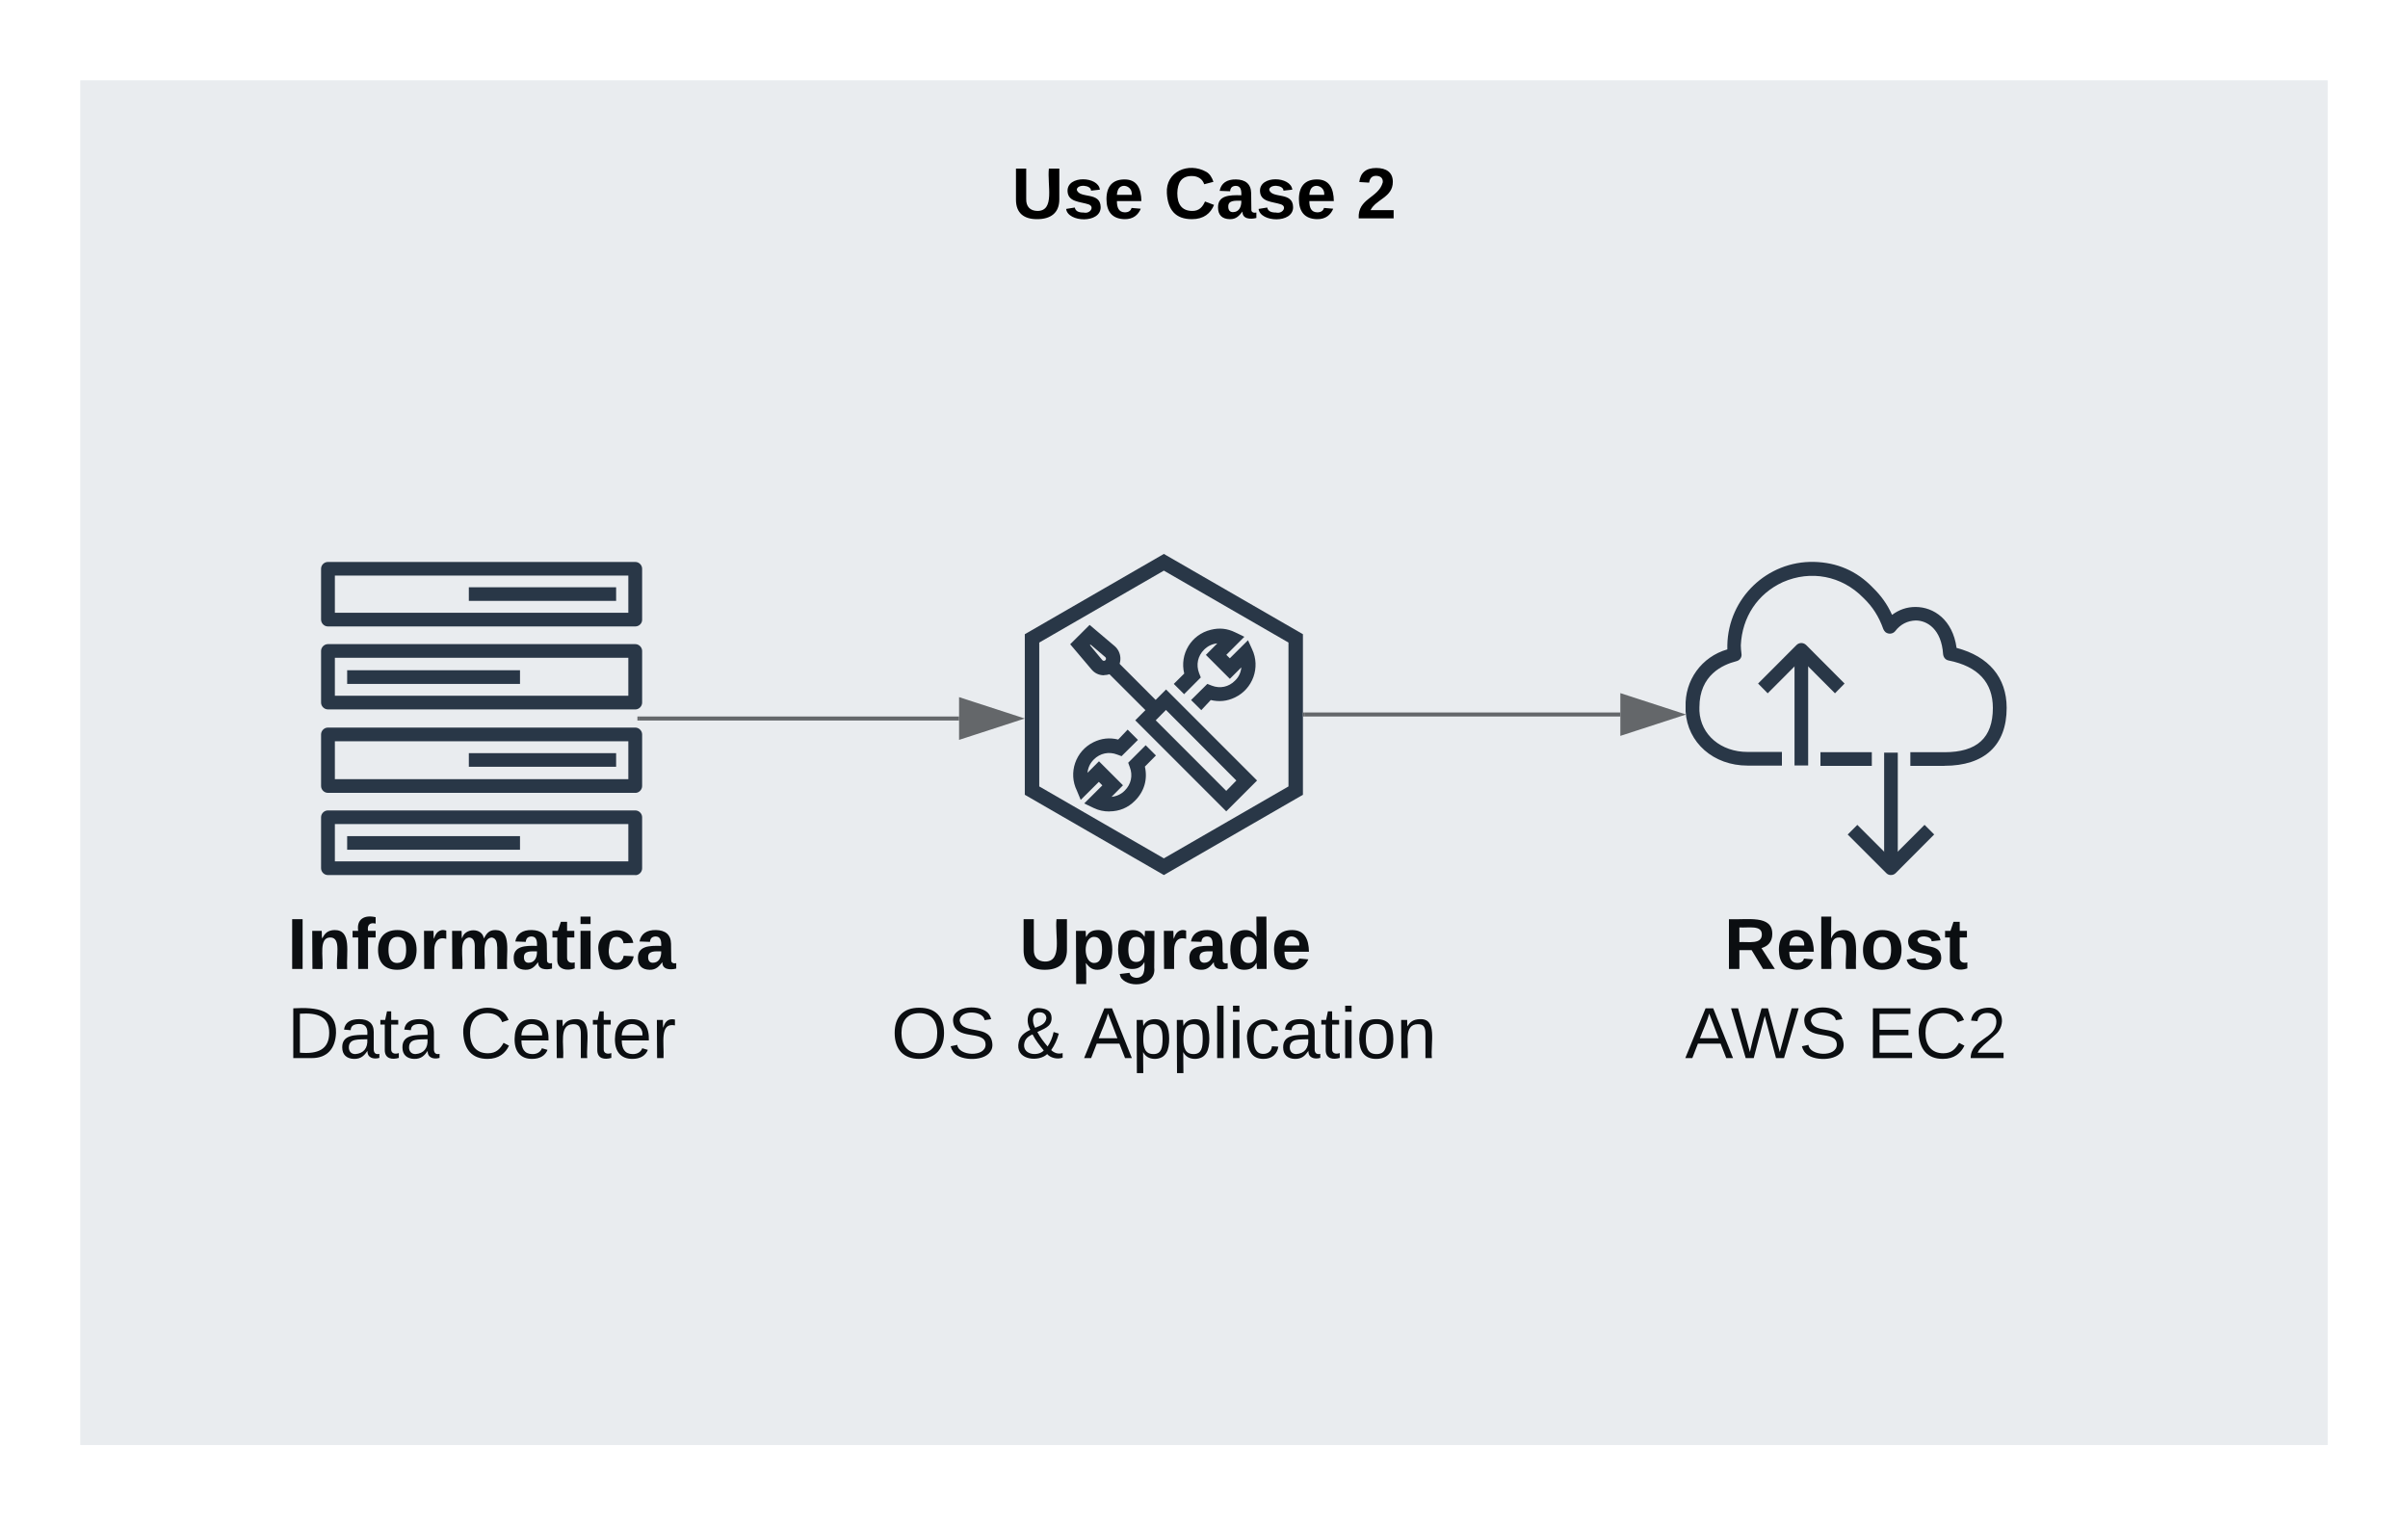 <svg xmlns="http://www.w3.org/2000/svg" xmlns:xlink="http://www.w3.org/1999/xlink" xmlns:lucid="lucid" width="600" height="380"><g transform="translate(-60 -180)" lucid:page-tab-id="CFRzE~qEaxOQ"><path d="M460 420h120v40H460z" fill="none"/><use xlink:href="#a" transform="matrix(1,0,0,1,460,420) translate(19.875 23.6)"/><use xlink:href="#b" transform="matrix(1,0,0,1,460,420) translate(65.175 23.6)"/><path d="M544.48 370.8H536v-3.4h8.48c8.16 0 12.08-3.6 12.08-11.03 0-6.35-3.68-10.36-11.04-11.83-.8-.15-1.28-.82-1.36-1.58-.4-6.14-3.92-8.38-6.8-8.38-2.08.05-3.84.97-5.12 2.64-.56.7-1.6.87-2.4.3-.24-.2-.4-.45-.56-.76-1.12-3.15-2.64-5.58-5.04-7.87-5.36-5.45-13.04-6.92-20-3.87-6.32 2.9-10.16 8.74-10.48 15.75 0 .7.08 1.37.16 2.08.16.86-.4 1.68-1.28 1.88-3.36.86-9.2 3.4-9.2 11.48v.92c.32 5.94 5.36 10.2 12 10.2H504v3.4h-8.56c-8.48 0-14.96-5.68-15.44-13.5v-1.07c-.24-6.7 4-12.55 10.4-14.38v-1.07c.24-11.7 9.92-20.98 21.6-20.73 5.76.15 10.64 2.24 14.64 6.4 2.08 2.03 3.6 4.12 4.8 6.8 1.76-1.3 3.68-1.97 5.84-1.97 4.56 0 9.28 3.2 10.24 10.2 8 2.1 12.48 7.37 12.48 14.94 0 9.3-5.52 14.43-15.52 14.43zm-18.08 0h-12.8v-3.4h12.8zM531.17 398c-.47 0-.86-.16-1.18-.5l-9.6-9.6 2.4-2.4 8.37 8.37 8.38-8.38 2.4 2.4-9.57 9.6c-.33.34-.74.5-1.2.5z" stroke="#fff" stroke-opacity="0" fill="#232f3e"/><path d="M529.47 367.5h3.4v27.2h-3.4v-27.2zM517.22 352.72l-8.38-8.4-8.38 8.4-2.4-2.43 9.58-9.6c.66-.66 1.72-.66 2.4 0l9.57 9.6z" stroke="#fff" stroke-opacity="0" fill="#232f3e"/><path d="M507.14 341.9h3.4v28.8h-3.4v-28.8z" stroke="#fff" stroke-opacity="0" fill="#232f3e"/><path d="M544.4 370.74h-48.93c-8.48 0-14.96-5.7-15.44-13.5v-1.06c-.24-6.75 3.92-12.54 10.4-14.4v-1.08-.8c.56-8.13 5.2-14.72 12.55-18.07 8.24-3.56 17.28-1.83 23.6 4.56 2.15 2.07 3.6 4.15 4.8 6.8 1.75-1.33 3.67-2 5.9-2 4.5 0 9.2 3.2 10.17 10.26 8.15 2.03 12.55 7.3 12.55 14.87-.08 9.28-5.6 14.4-15.6 14.4zm-32.94-47.24c-2.64 0-4.88.46-7.28 1.47-6.3 2.94-10.15 8.78-10.4 15.73 0 .76 0 1.42.17 2.13.08.86-.48 1.68-1.28 1.88-3.44.87-9.28 3.4-9.28 11.48v.9c.3 5.94 5.43 10.2 12.07 10.2h48.94c8.16 0 12.08-3.6 12.08-11 0-6.35-3.68-10.35-11.03-11.82-.8-.16-1.28-.82-1.36-1.58-.33-6.2-3.93-8.37-6.8-8.37-2.1.06-3.85.97-5.13 2.65-.56.7-1.6.86-2.4.3-.24-.2-.4-.45-.56-.76-1.03-3.1-2.55-5.54-4.94-7.87-3.52-3.55-7.76-5.33-12.8-5.33z" stroke="#fff" stroke-opacity="0" fill="#fff" fill-opacity="0"/><use xlink:href="#c" transform="matrix(1,0,0,1,450,407) translate(39.6 14.4)"/><path d="M218.32 336.06h-76.64c-.88 0-1.68-.76-1.68-1.7V321.7c0-.95.8-1.7 1.68-1.7h76.64c.88 0 1.68.75 1.68 1.7v12.72c0 .92-.8 1.64-1.68 1.64zm-74.88-3.4h73.12v-9.27h-73.12zM218.32 356.73h-76.64c-.88 0-1.68-.77-1.68-1.7v-12.86c0-.92.8-1.7 1.68-1.7h76.64c.88 0 1.68.78 1.68 1.7v12.87c0 .92-.8 1.7-1.68 1.7zm-74.88-3.4h73.12v-9.45h-73.12zM218.32 377.52h-76.64c-.88 0-1.68-.77-1.68-1.7v-12.86c0-.92.8-1.7 1.68-1.7h76.64c.88 0 1.68.78 1.68 1.7v12.87c0 .92-.8 1.7-1.68 1.7zm-74.88-3.4h73.12v-9.45h-73.12zM218.32 398h-76.64c-.88 0-1.68-.76-1.68-1.7V383.6c0-.93.8-1.7 1.68-1.7h76.64c.88 0 1.68.77 1.68 1.7v12.73c0 .94-.8 1.7-1.68 1.7zm-74.88-3.4h73.12v-9.3h-73.12z" stroke="#fff" stroke-opacity="0" fill="#232f3e"/><path d="M176.82 326.3h36.7v3.4h-36.7v-3.4zM146.5 346.98h43.07v3.4H146.5v-3.4zM176.82 367.63h36.7v3.4h-36.7v-3.4zM146.5 388.3h43.07v3.4H146.5v-3.4z" stroke="#fff" stroke-opacity="0" fill="#232f3e"/><path d="M141.24 321.85h77.58v74.38h-77.58v-74.38z" stroke="#fff" stroke-opacity="0" fill="#fff" fill-opacity="0"/><use xlink:href="#d" transform="matrix(1,0,0,1,110,407) translate(21.6 14.4)"/><path d="M350 398l-34.65-20v-40L350 318l34.65 20v40zm-31.05-22.08L350 393.84l31.05-17.92v-35.84L350 322.16l-31.05 17.92z" stroke="#fff" stroke-opacity="0" fill="#232f3e"/><path d="M365.54 382.13l-22.67-22.68 7.68-7.68 22.67 22.68zm-17.57-22.68l17.57 17.58 2.52-2.58-17.54-17.58z" stroke="#fff" stroke-opacity="0" fill="#232f3e"/><path d="M335.5 347.04l2.57-2.56 10.96 10.97-2.55 2.55-10.97-10.96z" stroke="#fff" stroke-opacity="0" stroke-width=".71" fill="#232f3e"/><path d="M335.16 348.23h-.2c-1.2-.04-2.23-.54-3-1.47l-5.3-6.26 4.84-4.82 6.26 5.3c1.7 1.5 1.9 4.1.4 5.8-.8.92-1.84 1.4-3.05 1.4zm-3.6-7.52l3.1 3.74c.1.1.24.18.4.18.12 0 .25-.04.35-.14.12-.1.17-.24.17-.38 0-.16-.06-.3-.17-.4l-3.64-3.1zM336.43 382.16c-1.42 0-2.64-.26-3.92-.87l-2.36-1.13 4.52-4.5-.87-.88-4.52 4.5-.95-2.3c-2.2-4.45-.35-9.87 4.12-12.07 2-.98 4-1.2 6.17-.67l2.35-2.47 2.57 2.56-4.08 4.05-1.1-.4c-2.05-.8-4.26-.34-5.82 1.23-.93.93-1.43 2-1.57 3.32l2.86-2.87 5.98 5.98-2.85 2.88c1.32-.15 2.4-.66 3.3-1.57 1.58-1.57 2.05-3.77 1.25-5.83l-.4-1.1 4.36-4.36 2.55 2.55-2.75 2.77c.72 3.18-.16 6.2-2.47 8.5-1.75 1.77-3.88 2.64-6.35 2.66zM359.32 356.92l-2.54-2.52 4.05-4.02 1.08.42c2.07.82 4.27.35 5.82-1.24.94-.9 1.45-2 1.57-3.3l-2.86 2.86-5.97-5.97 2.85-2.87c-1.3.14-2.36.65-3.3 1.57-1.57 1.56-2.04 3.75-1.25 5.82l.43 1.1-4.16 4.17-2.57-2.56 2.6-2.58c-1.2-4.86 1.77-9.73 6.62-10.9 2.13-.54 4.1-.34 6.1.64l2.27 1.1-4.5 4.5.87.86 4.53-4.5 1.02 2.24c2.13 4.5.2 9.9-4.3 12.03-1.95.93-3.9 1.12-6 .63z" stroke="#fff" stroke-opacity="0" fill="#232f3e"/><use xlink:href="#e" transform="matrix(1,0,0,1,285.35,407) translate(28.6 14.4)"/><path d="M219.32 359h79.65" stroke="#666" fill="none"/><path d="M219.33 359.5h-.5v-1h.5z" fill="#666"/><path d="M313.73 359l-14.26 4.64v-9.28z" stroke="#666" fill="#666"/><path d="M385.15 358h78.6" stroke="#666" fill="none"/><path d="M385.16 358.5h-.5v-1h.5z" fill="#666"/><path d="M478.5 358l-14.26 4.64v-9.28z" stroke="#666" fill="#666"/><path d="M275 420h150v40H275z" fill="none"/><use xlink:href="#f" transform="matrix(1,0,0,1,275,420) translate(7.075 23.6)"/><use xlink:href="#g" transform="matrix(1,0,0,1,275,420) translate(38.075 23.6)"/><use xlink:href="#h" transform="matrix(1,0,0,1,275,420) translate(55.075 23.6)"/><path d="M105 420h150v40H105z" fill="none"/><use xlink:href="#i" transform="matrix(1,0,0,1,105,420) translate(26.575 23.6)"/><use xlink:href="#j" transform="matrix(1,0,0,1,105,420) translate(69.525 23.6)"/><path d="M80 200h560v340H80z" fill="#5a6c86" fill-opacity=".13"/><g><use xlink:href="#k" transform="matrix(1,0,0,1,80,220) translate(232.05 14.4)"/><use xlink:href="#l" transform="matrix(1,0,0,1,80,220) translate(270 14.4)"/><use xlink:href="#m" transform="matrix(1,0,0,1,80,220) translate(317.95 14.4)"/></g><defs><path d="M205 0l-28-72H64L36 0H1l101-248h38L239 0h-34zm-38-99l-47-123c-12 45-31 82-46 123h93" id="n"/><path d="M266 0h-40l-56-210L115 0H75L2-248h35L96-30l15-64 43-154h32l59 218 59-218h35" id="o"/><path d="M185-189c-5-48-123-54-124 2 14 75 158 14 163 119 3 78-121 87-175 55-17-10-28-26-33-46l33-7c5 56 141 63 141-1 0-78-155-14-162-118-5-82 145-84 179-34 5 7 8 16 11 25" id="p"/><g id="a"><use transform="matrix(0.05,0,0,0.05,0,0)" xlink:href="#n"/><use transform="matrix(0.05,0,0,0.05,11.35,0)" xlink:href="#o"/><use transform="matrix(0.05,0,0,0.05,28.3,0)" xlink:href="#p"/></g><path d="M30 0v-248h187v28H63v79h144v27H63v87h162V0H30" id="q"/><path d="M212-179c-10-28-35-45-73-45-59 0-87 40-87 99 0 60 29 101 89 101 43 0 62-24 78-52l27 14C228-24 195 4 139 4 59 4 22-46 18-125c-6-104 99-153 187-111 19 9 31 26 39 46" id="r"/><path d="M101-251c82-7 93 87 43 132L82-64C71-53 59-42 53-27h129V0H18c2-99 128-94 128-182 0-28-16-43-45-43s-46 15-49 41l-32-3c6-41 34-60 81-64" id="s"/><g id="b"><use transform="matrix(0.05,0,0,0.05,0,0)" xlink:href="#q"/><use transform="matrix(0.05,0,0,0.05,12,0)" xlink:href="#r"/><use transform="matrix(0.05,0,0,0.05,24.95,0)" xlink:href="#s"/></g><path d="M240-174c0 40-23 61-54 70L253 0h-59l-57-94H76V0H24v-248c93 4 217-23 216 74zM76-134c48-2 112 12 112-38 0-48-66-32-112-35v73" id="t"/><path d="M185-48c-13 30-37 53-82 52C43 2 14-33 14-96s30-98 90-98c62 0 83 45 84 108H66c0 31 8 55 39 56 18 0 30-7 34-22zm-45-69c5-46-57-63-70-21-2 6-4 13-4 21h74" id="u"/><path d="M114-157C55-157 80-60 75 0H25v-261h50l-1 109c12-26 28-41 61-42 86-1 58 113 63 194h-50c-7-57 23-157-34-157" id="v"/><path d="M110-194c64 0 96 36 96 99 0 64-35 99-97 99-61 0-95-36-95-99 0-62 34-99 96-99zm-1 164c35 0 45-28 45-65 0-40-10-65-43-65-34 0-45 26-45 65 0 36 10 65 43 65" id="w"/><path d="M137-138c1-29-70-34-71-4 15 46 118 7 119 86 1 83-164 76-172 9l43-7c4 19 20 25 44 25 33 8 57-30 24-41C81-84 22-81 20-136c-2-80 154-74 161-7" id="x"/><path d="M115-3C79 11 28 4 28-45v-112H4v-33h27l15-45h31v45h36v33H77v99c-1 23 16 31 38 25v30" id="y"/><g id="c"><use transform="matrix(0.05,0,0,0.05,0,0)" xlink:href="#t"/><use transform="matrix(0.05,0,0,0.05,12.95,0)" xlink:href="#u"/><use transform="matrix(0.05,0,0,0.05,22.95,0)" xlink:href="#v"/><use transform="matrix(0.05,0,0,0.05,33.9,0)" xlink:href="#w"/><use transform="matrix(0.05,0,0,0.05,44.85,0)" xlink:href="#x"/><use transform="matrix(0.05,0,0,0.05,54.85,0)" xlink:href="#y"/></g><path d="M24 0v-248h52V0H24" id="z"/><path d="M135-194c87-1 58 113 63 194h-50c-7-57 23-157-34-157-59 0-34 97-39 157H25l-1-190h47c2 12-1 28 3 38 12-26 28-41 61-42" id="A"/><path d="M121-226c-27-7-43 5-38 36h38v33H83V0H34v-157H6v-33h28c-9-59 32-81 87-68v32" id="B"/><path d="M135-150c-39-12-60 13-60 57V0H25l-1-190h47c2 13-1 29 3 40 6-28 27-53 61-41v41" id="C"/><path d="M220-157c-53 9-28 100-34 157h-49v-107c1-27-5-49-29-50C55-147 81-57 75 0H25l-1-190h47c2 12-1 28 3 38 10-53 101-56 108 0 13-22 24-43 59-42 82 1 51 116 57 194h-49v-107c-1-25-5-48-29-50" id="D"/><path d="M133-34C117-15 103 5 69 4 32 3 11-16 11-54c-1-60 55-63 116-61 1-26-3-47-28-47-18 1-26 9-28 27l-52-2c7-38 36-58 82-57s74 22 75 68l1 82c-1 14 12 18 25 15v27c-30 8-71 5-69-32zm-48 3c29 0 43-24 42-57-32 0-66-3-65 30 0 17 8 27 23 27" id="E"/><path d="M25-224v-37h50v37H25zM25 0v-190h50V0H25" id="F"/><path d="M190-63c-7 42-38 67-86 67-59 0-84-38-90-98-12-110 154-137 174-36l-49 2c-2-19-15-32-35-32-30 0-35 28-38 64-6 74 65 87 74 30" id="G"/><g id="d"><use transform="matrix(0.05,0,0,0.05,0,0)" xlink:href="#z"/><use transform="matrix(0.05,0,0,0.05,5,0)" xlink:href="#A"/><use transform="matrix(0.05,0,0,0.05,15.95,0)" xlink:href="#B"/><use transform="matrix(0.05,0,0,0.05,21.9,0)" xlink:href="#w"/><use transform="matrix(0.05,0,0,0.05,32.85,0)" xlink:href="#C"/><use transform="matrix(0.05,0,0,0.05,39.85,0)" xlink:href="#D"/><use transform="matrix(0.05,0,0,0.05,55.85,0)" xlink:href="#E"/><use transform="matrix(0.05,0,0,0.05,65.85,0)" xlink:href="#y"/><use transform="matrix(0.05,0,0,0.05,71.8,0)" xlink:href="#F"/><use transform="matrix(0.05,0,0,0.05,76.8,0)" xlink:href="#G"/><use transform="matrix(0.05,0,0,0.05,86.8,0)" xlink:href="#E"/></g><path d="M238-95c0 69-44 99-111 99C63 4 22-25 22-93v-155h51v151c-1 38 19 59 55 60 90 1 49-130 58-211h52v153" id="H"/><path d="M135-194c53 0 70 44 70 98 0 56-19 98-73 100-31 1-45-17-59-34 3 33 2 69 2 105H25l-1-265h48c2 10 0 23 3 31 11-24 29-35 60-35zM114-30c33 0 39-31 40-66 0-38-9-64-40-64-56 0-55 130 0 130" id="I"/><path d="M195-6C206 82 75 100 31 46c-4-6-6-13-8-21l49-6c3 16 16 24 34 25 40 0 42-37 40-79-11 22-30 35-61 35-53 0-70-43-70-97 0-56 18-96 73-97 30 0 46 14 59 34l2-30h47zm-90-29c32 0 41-27 41-63 0-35-9-62-40-62-32 0-39 29-40 63 0 36 9 62 39 62" id="J"/><path d="M88-194c31-1 46 15 58 34l-1-101h50l1 261h-48c-2-10 0-23-3-31C134-8 116 4 84 4 32 4 16-41 15-95c0-56 19-97 73-99zm17 164c33 0 40-30 41-66 1-37-9-64-41-64s-38 30-39 65c0 43 13 65 39 65" id="K"/><g id="e"><use transform="matrix(0.05,0,0,0.05,0,0)" xlink:href="#H"/><use transform="matrix(0.05,0,0,0.05,12.95,0)" xlink:href="#I"/><use transform="matrix(0.05,0,0,0.05,23.9,0)" xlink:href="#J"/><use transform="matrix(0.05,0,0,0.05,34.85,0)" xlink:href="#C"/><use transform="matrix(0.05,0,0,0.05,41.85,0)" xlink:href="#E"/><use transform="matrix(0.05,0,0,0.05,51.85,0)" xlink:href="#K"/><use transform="matrix(0.05,0,0,0.05,62.8,0)" xlink:href="#u"/></g><path d="M140-251c81 0 123 46 123 126C263-46 219 4 140 4 59 4 17-45 17-125s42-126 123-126zm0 227c63 0 89-41 89-101s-29-99-89-99c-61 0-89 39-89 99S79-25 140-24" id="L"/><g id="f"><use transform="matrix(0.05,0,0,0.05,0,0)" xlink:href="#L"/><use transform="matrix(0.05,0,0,0.05,14,0)" xlink:href="#p"/></g><path d="M234-2c-28 10-62 0-77-18C117 19 8 12 13-65c3-43 29-61 60-76-25-40-17-114 47-108 35 3 59 15 59 50 0 44-40 53-71 69 14 26 32 50 51 72 14-21 24-43 30-72l26 8c-9 33-21 57-38 82 13 13 33 22 57 15v23zM97-151c25-10 52-18 56-48-1-18-13-29-33-29-42 0-39 50-23 77zM42-66c-3 51 71 58 98 28-20-24-41-51-56-80-23 10-40 24-42 52" id="M"/><use transform="matrix(0.05,0,0,0.05,0,0)" xlink:href="#M" id="g"/><path d="M115-194c55 1 70 41 70 98S169 2 115 4C84 4 66-9 55-30l1 105H24l-1-265h31l2 30c10-21 28-34 59-34zm-8 174c40 0 45-34 45-75s-6-73-45-74c-42 0-51 32-51 76 0 43 10 73 51 73" id="N"/><path d="M24 0v-261h32V0H24" id="O"/><path d="M24-231v-30h32v30H24zM24 0v-190h32V0H24" id="P"/><path d="M96-169c-40 0-48 33-48 73s9 75 48 75c24 0 41-14 43-38l32 2c-6 37-31 61-74 61-59 0-76-41-82-99-10-93 101-131 147-64 4 7 5 14 7 22l-32 3c-4-21-16-35-41-35" id="Q"/><path d="M141-36C126-15 110 5 73 4 37 3 15-17 15-53c-1-64 63-63 125-63 3-35-9-54-41-54-24 1-41 7-42 31l-33-3c5-37 33-52 76-52 45 0 72 20 72 64v82c-1 20 7 32 28 27v20c-31 9-61-2-59-35zM48-53c0 20 12 33 32 33 41-3 63-29 60-74-43 2-92-5-92 41" id="R"/><path d="M59-47c-2 24 18 29 38 22v24C64 9 27 4 27-40v-127H5v-23h24l9-43h21v43h35v23H59v120" id="S"/><path d="M100-194c62-1 85 37 85 99 1 63-27 99-86 99S16-35 15-95c0-66 28-99 85-99zM99-20c44 1 53-31 53-75 0-43-8-75-51-75s-53 32-53 75 10 74 51 75" id="T"/><path d="M117-194c89-4 53 116 60 194h-32v-121c0-31-8-49-39-48C34-167 62-67 57 0H25l-1-190h30c1 10-1 24 2 32 11-22 29-35 61-36" id="U"/><g id="h"><use transform="matrix(0.05,0,0,0.05,0,0)" xlink:href="#n"/><use transform="matrix(0.05,0,0,0.05,12,0)" xlink:href="#N"/><use transform="matrix(0.05,0,0,0.05,22,0)" xlink:href="#N"/><use transform="matrix(0.05,0,0,0.05,32,0)" xlink:href="#O"/><use transform="matrix(0.05,0,0,0.05,35.95,0)" xlink:href="#P"/><use transform="matrix(0.05,0,0,0.05,39.9,0)" xlink:href="#Q"/><use transform="matrix(0.05,0,0,0.05,48.9,0)" xlink:href="#R"/><use transform="matrix(0.05,0,0,0.05,58.9,0)" xlink:href="#S"/><use transform="matrix(0.05,0,0,0.05,63.9,0)" xlink:href="#P"/><use transform="matrix(0.05,0,0,0.05,67.85,0)" xlink:href="#T"/><use transform="matrix(0.05,0,0,0.05,77.85,0)" xlink:href="#U"/></g><path d="M30-248c118-7 216 8 213 122C240-48 200 0 122 0H30v-248zM63-27c89 8 146-16 146-99s-60-101-146-95v194" id="V"/><g id="i"><use transform="matrix(0.05,0,0,0.05,0,0)" xlink:href="#V"/><use transform="matrix(0.05,0,0,0.05,12.95,0)" xlink:href="#R"/><use transform="matrix(0.05,0,0,0.05,22.95,0)" xlink:href="#S"/><use transform="matrix(0.05,0,0,0.05,27.95,0)" xlink:href="#R"/></g><path d="M100-194c63 0 86 42 84 106H49c0 40 14 67 53 68 26 1 43-12 49-29l28 8c-11 28-37 45-77 45C44 4 14-33 15-96c1-61 26-98 85-98zm52 81c6-60-76-77-97-28-3 7-6 17-6 28h103" id="W"/><path d="M114-163C36-179 61-72 57 0H25l-1-190h30c1 12-1 29 2 39 6-27 23-49 58-41v29" id="X"/><g id="j"><use transform="matrix(0.05,0,0,0.05,0,0)" xlink:href="#r"/><use transform="matrix(0.05,0,0,0.05,12.95,0)" xlink:href="#W"/><use transform="matrix(0.05,0,0,0.05,22.95,0)" xlink:href="#U"/><use transform="matrix(0.05,0,0,0.05,32.95,0)" xlink:href="#S"/><use transform="matrix(0.05,0,0,0.05,37.95,0)" xlink:href="#W"/><use transform="matrix(0.05,0,0,0.05,47.95,0)" xlink:href="#X"/></g><g id="k"><use transform="matrix(0.05,0,0,0.05,0,0)" xlink:href="#H"/><use transform="matrix(0.05,0,0,0.05,12.95,0)" xlink:href="#x"/><use transform="matrix(0.05,0,0,0.05,22.95,0)" xlink:href="#u"/></g><path d="M67-125c0 53 21 87 73 88 37 1 54-22 65-47l45 17C233-25 199 4 140 4 58 4 20-42 15-125 8-235 124-281 211-232c18 10 29 29 36 50l-46 12c-8-25-30-41-62-41-52 0-71 34-72 86" id="Y"/><g id="l"><use transform="matrix(0.05,0,0,0.05,0,0)" xlink:href="#Y"/><use transform="matrix(0.05,0,0,0.05,12.95,0)" xlink:href="#E"/><use transform="matrix(0.05,0,0,0.05,22.95,0)" xlink:href="#x"/><use transform="matrix(0.05,0,0,0.05,32.95,0)" xlink:href="#u"/></g><path d="M182-182c0 78-84 86-111 141h115V0H12c-6-101 99-100 120-180 1-22-12-31-33-32-23 0-32 14-35 34l-49-3c5-45 32-70 84-70 51 0 83 22 83 69" id="Z"/><use transform="matrix(0.05,0,0,0.05,0,0)" xlink:href="#Z" id="m"/></defs></g></svg>